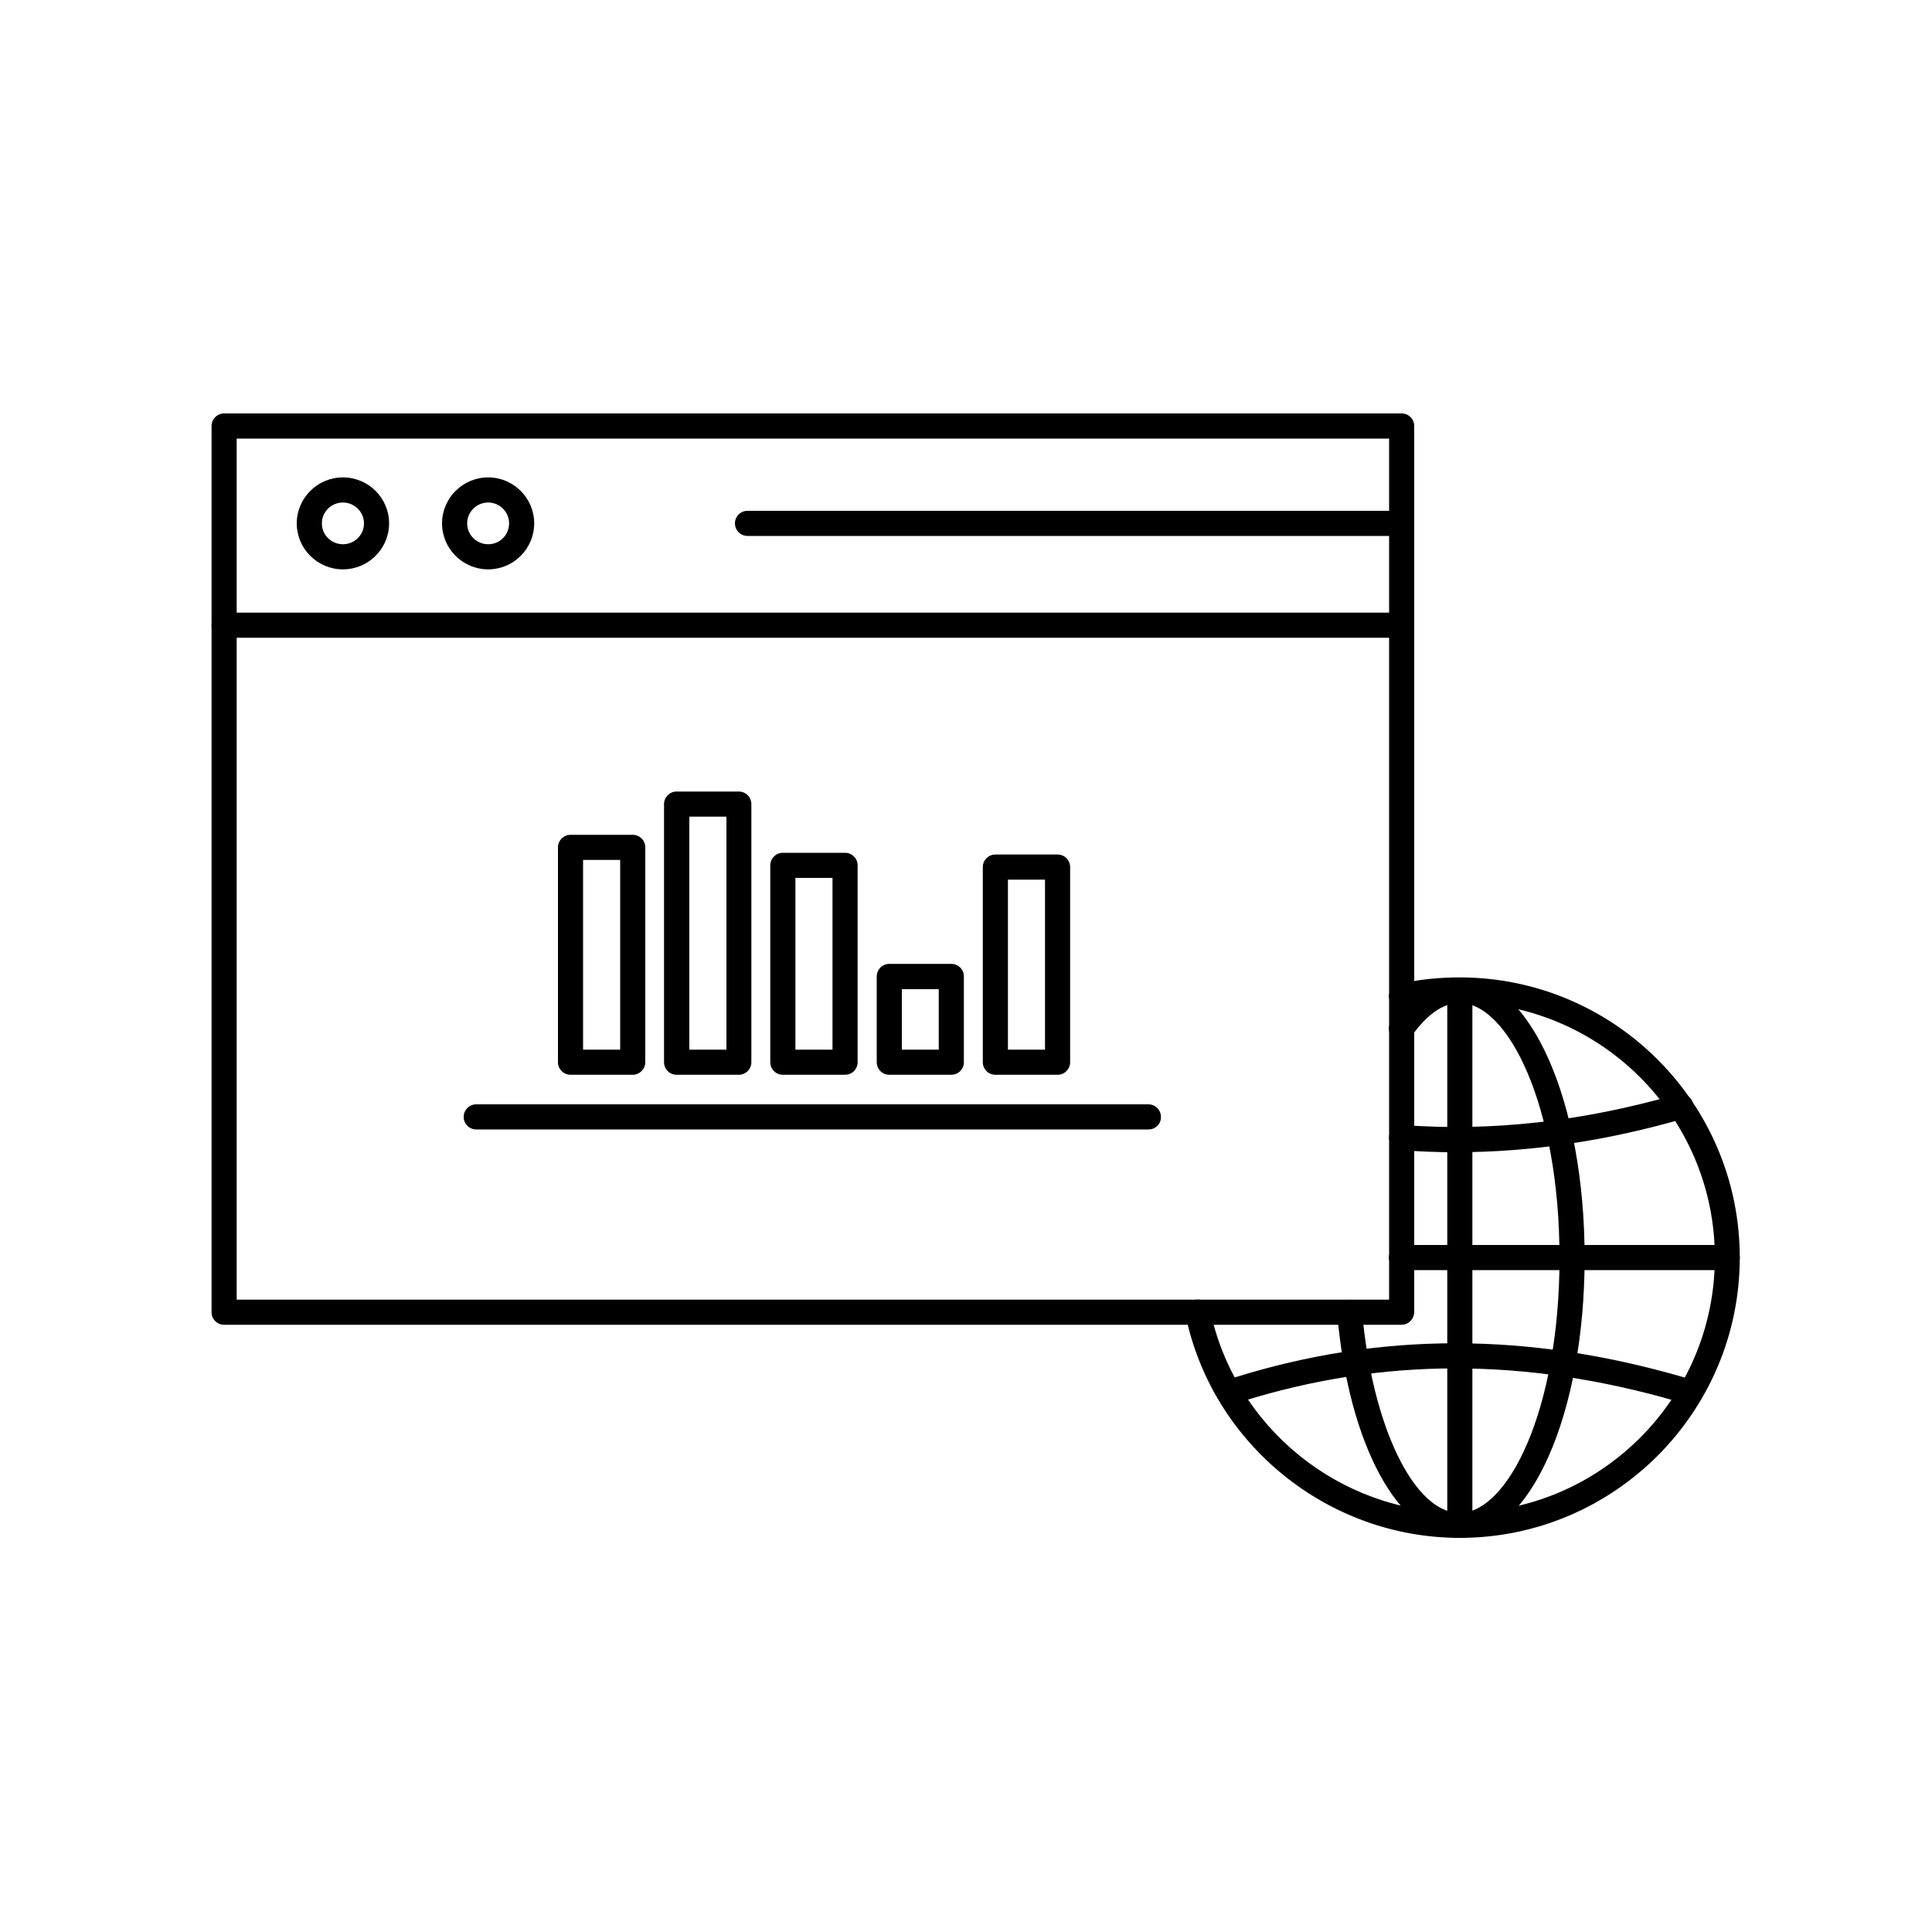 <?xml version="1.0" encoding="utf-8"?>
<!-- Generator: Adobe Illustrator 24.1.2, SVG Export Plug-In . SVG Version: 6.00 Build 0)  -->
<svg version="1.1" id="Layer_1" xmlns="http://www.w3.org/2000/svg" xmlns:xlink="http://www.w3.org/1999/xlink" x="0px" y="0px"
	 viewBox="0 0 100 100" style="enable-background:new 0 0 100 100;" xml:space="preserve">
<g>
	<g>
		<g>
			<path d="M75.56,79.6c-6.84,0-12.82-4.86-14.2-11.55c-0.07-0.35,0.15-0.7,0.5-0.77c0.35-0.07,0.7,0.15,0.77,0.5
				c1.26,6.09,6.7,10.51,12.93,10.51c7.28,0,13.2-5.92,13.2-13.2c0-7.28-5.92-13.2-13.2-13.2c-0.98,0-1.95,0.1-2.87,0.31
				c-0.35,0.08-0.7-0.14-0.78-0.49c-0.08-0.35,0.14-0.7,0.49-0.78c1.01-0.23,2.08-0.34,3.15-0.34c7.99,0,14.5,6.5,14.5,14.5
				C90.05,73.09,83.55,79.6,75.56,79.6z"/>
		</g>
		<g>
			<path d="M75.56,79.6c-3.14,0-5.75-4.78-6.35-11.62c-0.03-0.36,0.23-0.67,0.59-0.7c0.35-0.04,0.67,0.23,0.7,0.59
				c0.52,5.95,2.69,10.44,5.05,10.44c2.49,0,5.17-5.3,5.17-13.2c0-7.89-2.67-13.2-5.17-13.2c-1.06,0-1.93,0.93-2.48,1.71
				c-0.2,0.29-0.61,0.37-0.9,0.16c-0.29-0.2-0.37-0.61-0.16-0.91c1.03-1.49,2.26-2.27,3.54-2.27c3.63,0,6.47,6.37,6.47,14.5
				C82.02,73.23,79.18,79.6,75.56,79.6z"/>
		</g>
		<g>
			<path d="M72.54,68.57H11.6c-0.36,0-0.65-0.29-0.65-0.65V22.05c0-0.36,0.29-0.65,0.65-0.65h60.95c0.36,0,0.65,0.29,0.65,0.65
				v45.86C73.19,68.28,72.9,68.57,72.54,68.57z M12.25,67.27h59.65V22.7H12.25V67.27z"/>
		</g>
		<g>
			<path d="M32.75,55.63h-3.22c-0.36,0-0.65-0.29-0.65-0.65V43.86c0-0.36,0.29-0.65,0.65-0.65h3.22c0.36,0,0.65,0.29,0.65,0.65
				v11.12C33.4,55.34,33.1,55.63,32.75,55.63z M30.18,54.33h1.92v-9.82h-1.92V54.33z"/>
		</g>
		<g>
			<path d="M38.24,55.63h-3.22c-0.36,0-0.65-0.29-0.65-0.65V41.62c0-0.36,0.29-0.65,0.65-0.65h3.22c0.36,0,0.65,0.29,0.65,0.65
				v13.36C38.89,55.34,38.6,55.63,38.24,55.63z M35.68,54.33h1.92V42.27h-1.92V54.33z"/>
		</g>
		<g>
			<path d="M43.74,55.63h-3.22c-0.36,0-0.65-0.29-0.65-0.65V44.79c0-0.36,0.29-0.65,0.65-0.65h3.22c0.36,0,0.65,0.29,0.65,0.65
				v10.19C44.39,55.34,44.1,55.63,43.74,55.63z M41.17,54.33h1.92v-8.89h-1.92V54.33z"/>
		</g>
		<g>
			<path d="M49.24,55.63h-3.21c-0.36,0-0.65-0.29-0.65-0.65v-4.44c0-0.36,0.29-0.65,0.65-0.65h3.21c0.36,0,0.65,0.29,0.65,0.65v4.44
				C49.89,55.34,49.6,55.63,49.24,55.63z M46.68,54.33h1.91V51.2h-1.91V54.33z"/>
		</g>
		<g>
			<path d="M54.74,55.63h-3.22c-0.36,0-0.65-0.29-0.65-0.65v-10.1c0-0.36,0.29-0.65,0.65-0.65h3.22c0.36,0,0.65,0.29,0.65,0.65v10.1
				C55.39,55.34,55.1,55.63,54.74,55.63z M52.17,54.33h1.92v-8.8h-1.92V54.33z"/>
		</g>
		<g>
			<path d="M59.45,58.46H24.65c-0.36,0-0.65-0.29-0.65-0.65c0-0.36,0.29-0.65,0.65-0.65h34.79c0.36,0,0.65,0.29,0.65,0.65
				C60.1,58.17,59.81,58.46,59.45,58.46z"/>
		</g>
		<g>
			<path d="M72.54,33.01H11.6c-0.36,0-0.65-0.29-0.65-0.65c0-0.36,0.29-0.65,0.65-0.65h60.95c0.36,0,0.65,0.29,0.65,0.65
				C73.19,32.72,72.9,33.01,72.54,33.01z"/>
		</g>
		<g>
			<path d="M17.75,29.47c-1.32,0-2.39-1.07-2.39-2.38s1.07-2.38,2.39-2.38c1.32,0,2.39,1.07,2.39,2.38S19.07,29.47,17.75,29.47z
				 M17.75,26.01c-0.6,0-1.09,0.48-1.09,1.08c0,0.6,0.49,1.08,1.09,1.08c0.6,0,1.09-0.48,1.09-1.08
				C18.84,26.5,18.35,26.01,17.75,26.01z"/>
		</g>
		<g>
			<path d="M25.27,29.47c-1.32,0-2.39-1.07-2.39-2.38s1.07-2.38,2.39-2.38c1.31,0,2.38,1.07,2.38,2.38S26.58,29.47,25.27,29.47z
				 M25.27,26.01c-0.6,0-1.09,0.48-1.09,1.08c0,0.6,0.49,1.08,1.09,1.08c0.6,0,1.08-0.48,1.08-1.08
				C26.35,26.5,25.87,26.01,25.27,26.01z"/>
		</g>
		<g>
			<path d="M72.54,27.74H38.69c-0.36,0-0.65-0.29-0.65-0.65c0-0.36,0.29-0.65,0.65-0.65h33.86c0.36,0,0.65,0.29,0.65,0.65
				C73.19,27.45,72.9,27.74,72.54,27.74z"/>
		</g>
		<g>
			<path d="M75.56,79.6c-0.36,0-0.65-0.29-0.65-0.65v-27.7c0-0.36,0.29-0.65,0.65-0.65s0.65,0.29,0.65,0.65v27.7
				C76.21,79.31,75.91,79.6,75.56,79.6z"/>
		</g>
		<g>
			<path d="M89.4,65.74H72.54c-0.36,0-0.65-0.29-0.65-0.65s0.29-0.65,0.65-0.65H89.4c0.36,0,0.65,0.29,0.65,0.65
				S89.76,65.74,89.4,65.74z"/>
		</g>
		<g>
			<path d="M75.33,59.64c-0.95,0-1.9-0.04-2.83-0.11c-0.36-0.03-0.63-0.34-0.6-0.7c0.03-0.36,0.34-0.63,0.7-0.6
				c4.59,0.35,9.37-0.19,14.21-1.59c0.34-0.1,0.71,0.1,0.81,0.44c0.1,0.34-0.1,0.71-0.44,0.81C83.16,59.06,79.19,59.64,75.33,59.64z
				"/>
		</g>
		<g>
			<path d="M64.12,72.56c-0.28,0-0.53-0.18-0.62-0.46c-0.11-0.34,0.08-0.71,0.43-0.81c7.54-2.35,15.13-2.35,23.23,0
				c0.34,0.1,0.54,0.46,0.44,0.8c-0.1,0.34-0.46,0.55-0.81,0.44c-7.85-2.27-15.2-2.27-22.48,0C64.25,72.55,64.19,72.56,64.12,72.56z
				"/>
		</g>
	</g>
</g>
</svg>
